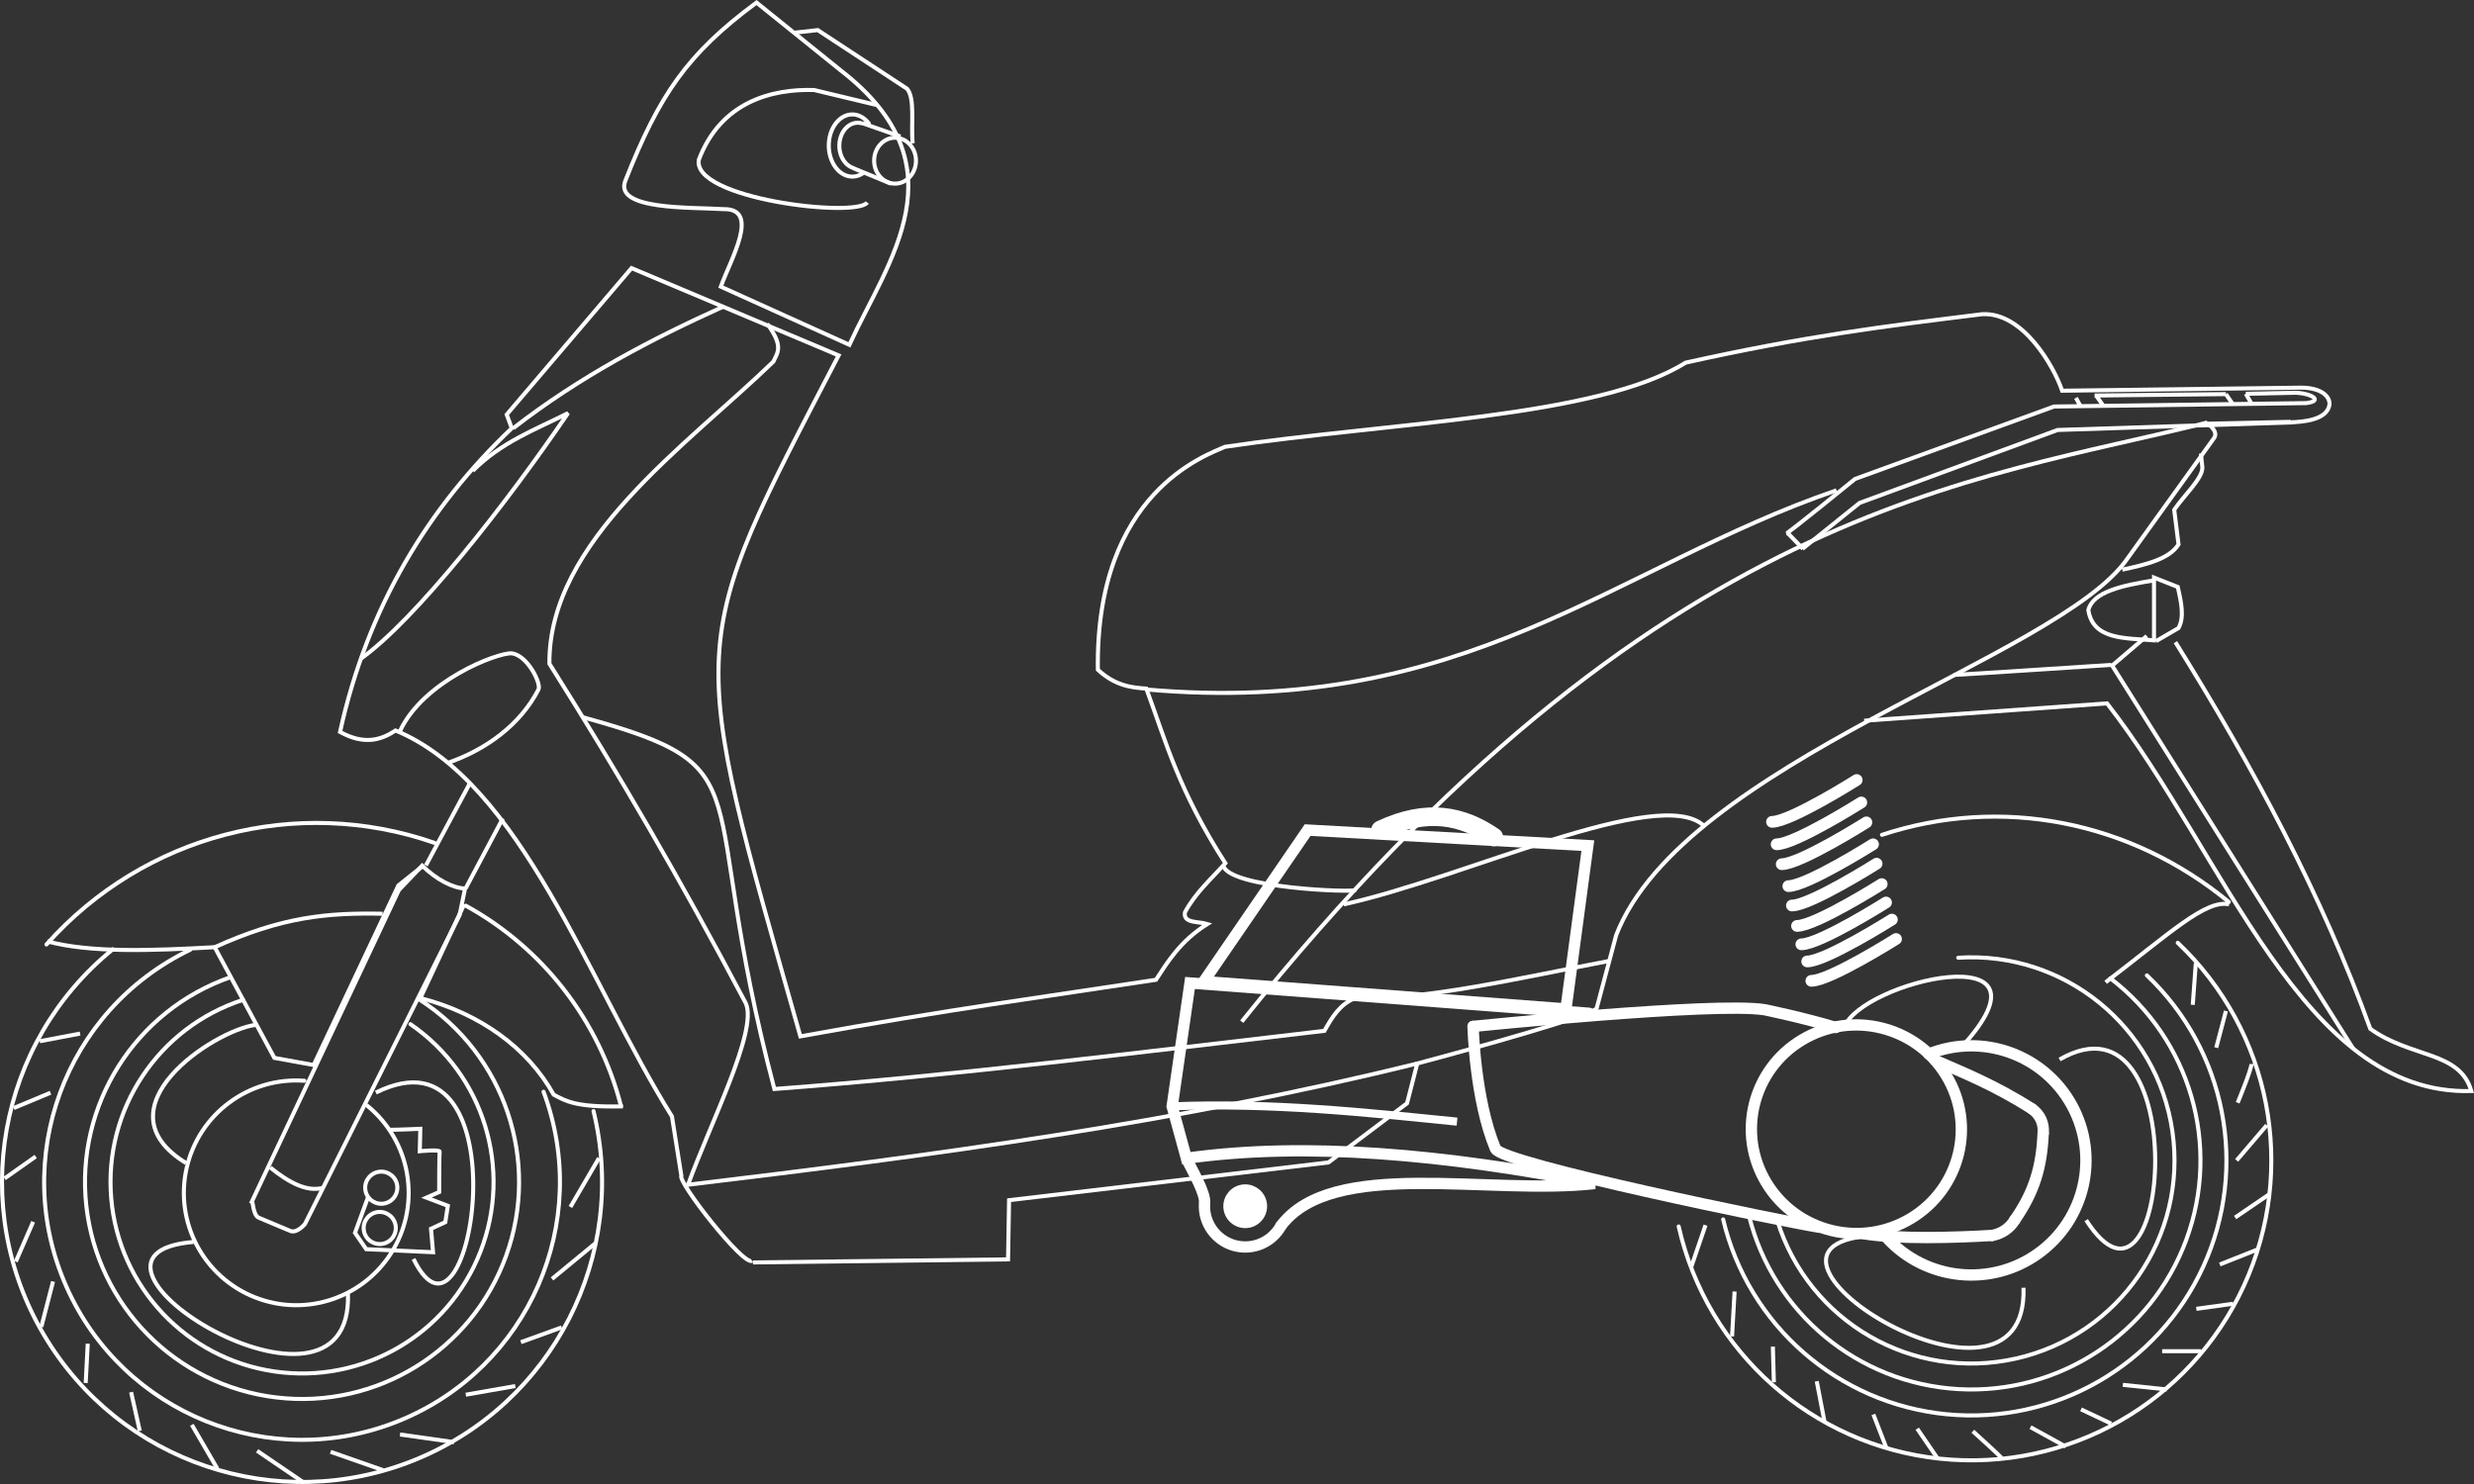<svg width="612.279" height="367.395" xmlns="http://www.w3.org/2000/svg" xmlns:xlink="http://www.w3.org/1999/xlink" id="svg5379" overflow="hidden"><rect width="100%" height="100%" fill="#333333" stroke="none"/><defs id="defs5383"></defs><path d="" id="path4212" stroke="#FFFFFF" stroke-width="1.2" stroke-linecap="round" stroke-linejoin="round" fill="#00FF66"/><path d="M146.89 275.056C155.585 310.79 136.809 347.505 102.748 361.374 68.686 375.242 29.605 362.086 10.865 330.442-7.875 298.797-0.625 258.203 27.91 235.002" id="path3946" stroke="#FFFFFF" stroke-linecap="round" stroke-linejoin="round" fill="none"/><path d="M538.966 233.39C562.051 255.283 568.622 289.45 555.304 318.343 541.985 347.236 511.738 364.433 480.098 361.1 448.458 357.767 422.458 334.646 415.452 303.612" id="path3948" stroke="#FFFFFF" stroke-linecap="round" stroke-linejoin="round" fill="none"/><path d="M11.496 233.807C35.642 206.697 73.455 196.8 107.563 208.664" id="path3950" stroke="#FFFFFF" stroke-linecap="round" stroke-linejoin="round" fill="none"/><path d="M115.276 224.205C134.4 234.726 148.31 252.7 153.697 273.852" id="path3952" stroke="#FFFFFF" stroke-linecap="round" stroke-linejoin="round" fill="none"/><path d="M11.683 233.032C22.48 235.93 37.66 235.323 53.132 234.482L67.905 261.882 77.628 263.65 98.588 219.203 104.902 214.152" id="path3954" stroke="#FFFFFF" fill="none"/><path d="M154.147 273.878C142.428 274.177 139.957 272.531 137.022 270.981 130.604 259.405 118.735 250.847 104.038 247.078L114.877 223.875" id="path3956" stroke="#FFFFFF" fill="none"/><path d="M103.937 247.522C124.917 261.104 133.756 287.361 125.262 310.865 116.767 334.369 93.183 348.908 68.368 345.939 43.552 342.97 24.064 323.277 21.355 298.432 18.645 273.587 33.431 250.157 57.022 241.908" id="path3958" stroke="#FFFFFF" stroke-linecap="round" stroke-linejoin="round" fill="none"/><path d="M186.119 312.089C184.085 313.579 167.565 292.494 168.619 291.017L166.298 276.374C145.694 243.433 129.06 193.741 97.905 180.839 94.265 183.22 90.156 184.479 84.155 181.196 90.969 150.217 106.032 125.567 126.655 106.017L125.405 102.624 156.298 66.374 207.548 87.981C169.4 161.428 169.859 157.061 198.084 256.553 235.385 249.77 258.733 246.737 286.08 242.55 288.85 238.324 292.05 232.962 298.811 228.735 296.597 228.053 292.743 228.646 293.262 225.839 295.835 221.03 299.76 217.575 303.262 213.696 291.699 195.683 288.572 183.697 283.699 170.463 279.82 170.219 275.913 169.678 271.703 165.792 271.089 121.687 298.734 112.667 303.144 110.612 343.482 104.607 395.587 103.347 417.165 89.778 446.494 83.238 466.376 80.762 490.527 77.782 500.663 77.182 508.331 90.746 510.352 96.722L569.446 95.965C574.58 95.965 576.651 98.191 576.517 100.132 575.995 104.06 569.788 104.407 567.047 104.551" id="path3960" stroke="#FFFFFF" fill="none"/><path d="M186.345 312.516 249.48 311.759 249.732 297.111 328.777 287.767 348.222 273.12 350.748 263.271C365.311 259.399 394.143 251.333 395.151 249.601L399.993 231.451C416.781 188.595 509.706 162.756 526.514 138.265L547.964 108.419C548.618 107.473 548.177 106.307 546.449 104.884L566.92 104.425" id="path3962" stroke="#FFFFFF" fill="none"/><path d="M169.93 293.323C230.944 286.024 291.726 277.874 350.748 263.271" id="path3964" stroke="#FFFFFF" fill="none"/><path d="M189.881 80.181C194.116 85.86 192.321 87.394 191.396 89.525 169.974 110.252 135.713 133.896 135.97 164.295 153.399 192.022 168.158 217.28 184.578 248.371 187.637 255.153 175.546 278.519 170.183 293.576" id="path3966" stroke="#FFFFFF" fill="none"/><path d="M144.171 177.535C190.567 190.283 171.559 193.53 191.649 269.585 237.36 266.143 282.506 260.435 327.767 255.19 329.652 251.856 331.593 248.578 335.343 247.109 352.698 247.641 376.163 242.065 398.225 237.891" id="path3968" stroke="#FFFFFF" fill="none"/><path d="M307.311 252.917C410.218 124.365 489.295 119.108 546.298 104.589" id="path3970" stroke="#FFFFFF" fill="none"/><path d="M283.441 170.66C362.805 177.727 399.711 140.141 454.512 121.374" id="path3972" stroke="#FFFFFF" fill="none"/><path d="M442.04 132.078C442.672 131.951 459.087 118.567 459.087 118.567L508.331 100.637 570.762 99.788C575.312 99.213 571.739 97.215 567.714 97.22" id="path3974" stroke="#FFFFFF" fill="none"/><path d="M446.081 135.866 460.223 124.502 509.215 106.445 567.678 104.551" id="path3976" stroke="#FFFFFF" fill="none"/><path d="M442.419 131.951 446.207 135.866" id="path3978" stroke="#FFFFFF" fill="none"/><path d="M461.359 178.418 521.463 174.125C550.635 211.54 569.964 271.32 611.62 270.09 608.733 260.113 596.808 262.014 586.618 254.685 574.678 221.652 557.708 189.991 538.383 158.973" id="path3980" stroke="#FFFFFF" fill="none"/><path d="M332.565 223.875C362.301 217.375 410.697 194.214 421.711 204.43" id="path3982" stroke="#FFFFFF" fill="none"/><path d="M62.349 297.427C62.614 297.493 62.649 300.874 64.047 301.447 66.314 302.377 69.508 303.728 71.811 304.707 73.509 305.43 75.481 302.983 75.481 302.983L113.741 226.527 115.095 219.954C112.048 219.835 108.026 217.745 104.48 214.295L98.715 220.34Z" id="path3984" stroke="#FFFFFF" fill="none"/><path d="M66.895 289.03C71.476 292.729 75.864 295.076 79.774 294.081" id="path3986" stroke="#FFFFFF" fill="none"/><path d="M105.405 214.232 116.298 193.874" id="path3988" stroke="#FFFFFF" fill="none"/><path d="M115.227 219.946 124.438 202.612" id="path3990" stroke="#FFFFFF" fill="none"/><path d="M52.905 234.589C69.832 226.885 81.071 225.935 94.691 226.196" id="path3992" stroke="#FFFFFF" fill="none"/><path d="M98.977 181.017C104.722 168.593 123.027 161.523 126.655 161.732 130.514 162.214 133.947 169.101 133.281 170.651 128.778 179.411 120.32 185.578 110.762 188.874" id="path3994" stroke="#FFFFFF" fill="none"/><path d="M89.155 163.16C102.707 153.639 125.401 124.604 140.584 102.267 132.534 106.354 124.173 109.352 117.012 116.553" id="path3996" stroke="#FFFFFF" fill="none"/><path d="M127.012 106.017C143.559 93.177 161.189 83.948 179.155 75.839" id="path3998" stroke="#FFFFFF" fill="none"/><path d="M178.39 70.963 210.21 85.358C219.734 64.567 238.674 41.092 208.064 17.425L187.229 0.632C169.978 13.385 163.131 23.588 154.778 44.7 151.818 52.072 171.151 51.266 179.022 51.77 188.316 51.574 180.841 64.158 178.39 70.963Z" id="path4000" stroke="#FFFFFF" fill="none"/><path d="M226.542 38.432C227.216 41.475 225.52 44.543 222.75 45.292 219.979 46.041 217.179 44.189 216.488 41.15 215.798 38.112 217.477 35.033 220.244 34.266 223.01 33.499 225.82 35.334 226.527 38.368" id="path4002" stroke="#FFFFFF" stroke-linecap="round" stroke-linejoin="round" fill="none"/><path d="M210.963 41.512C208.638 40.639 207.271 37.636 207.86 34.691 208.449 31.747 210.786 29.901 213.166 30.499" id="path4004" stroke="#FFFFFF" stroke-linecap="round" stroke-linejoin="round" fill="none"/><path d="M220.539 45.482C220.182 45.348 211.075 41.598 211.075 41.598" id="path4006" stroke="#FFFFFF" fill="none"/><path d="M213.471 30.508 222.849 33.8" id="path4008" stroke="#FFFFFF" fill="none"/><path d="M213.364 43.017C210.69 44.645 207.518 43.374 205.976 40.058 204.433 36.742 205.005 32.424 207.309 30 209.612 27.575 212.921 27.808 215.017 30.541" id="path4010" stroke="#FFFFFF" stroke-linecap="round" stroke-linejoin="round" fill="none"/><path d="M214.63 50.129C211.872 54 171.111 49.236 172.961 39.522 178.42 25.158 191.086 21.954 201.498 22.287L217.029 26.012" id="path4012" stroke="#FFFFFF" fill="none"/><path d="M196.699 8.081 202.382 7.45 224.479 21.971C226.519 24.266 225.415 30.964 225.868 35.482" id="path4014" stroke="#FFFFFF" fill="none"/><path d="M90.892 273.722C101.534 282.393 104.26 297.532 97.31 309.37 90.36 321.209 75.813 326.208 63.054 321.142 50.296 316.076 43.14 302.46 46.205 289.078 49.269 275.697 61.636 266.552 75.328 267.543" id="path4016" stroke="#FFFFFF" stroke-linecap="round" stroke-linejoin="round" fill="none"/><path d="M47.905 307.446C9.457 310.63 87.381 358.878 86.119 320.303" id="path4018" stroke="#FFFFFF" fill="none"/><path d="M63.217 253.714C52.806 255.118 23.834 274.335 46.038 287.912" id="path4020" stroke="#FFFFFF" fill="none"/><path d="M102.342 311.655C116.838 341.307 130.276 252.079 93.02 270.469" id="path4022" stroke="#FFFFFF" fill="none"/><path d="M97.844 303.053C98.362 305.183 97.059 307.331 94.931 307.855 92.802 308.379 90.651 307.083 90.12 304.956 89.59 302.829 90.88 300.673 93.006 300.137 95.131 299.6 97.29 300.884 97.833 303.008" id="path4024" stroke="#FFFFFF" stroke-linecap="round" stroke-linejoin="round" fill="none"/><path d="M98.223 293.077C98.741 295.207 97.438 297.355 95.31 297.88 93.181 298.404 91.03 297.107 90.499 294.98 89.968 292.853 91.259 290.698 93.384 290.161 95.51 289.625 97.669 290.909 98.212 293.033" id="path4026" stroke="#FFFFFF" stroke-linecap="round" stroke-linejoin="round" fill="none"/><path d="M96.315 279.686C98.462 279.686 104.018 279.434 104.018 279.434L103.892 284.99C103.892 284.99 108.943 284.484 108.816 285.116 108.69 285.747 108.69 295.091 108.69 295.091L105.533 296.48 110.837 298.5 110.205 302.541 106.67 304.182 107.175 309.991 90.633 309.233 87.856 305.193 91.139 296.227" id="path4030" stroke="#FFFFFF" fill="none"/><path d="M101.585 253.541C119.746 266.016 126.916 289.361 118.888 309.879 110.859 330.398 89.751 342.678 67.946 339.515 46.141 336.353 29.391 318.582 27.523 296.628 25.654 274.674 39.161 254.328 60.118 247.527" id="path4032" stroke="#FFFFFF" stroke-linecap="round" stroke-linejoin="round" fill="none"/><path d="M134.522 270.267C146.597 302.573 130.818 338.628 98.893 351.677 66.968 364.726 30.451 350.048 16.44 318.533 2.429 287.018 15.994 250.073 47.069 235.113" id="path4034" stroke="#FFFFFF" stroke-linecap="round" stroke-linejoin="round" fill="none"/><path d="M9.847 257.759 19.822 255.865" id="path4038" stroke="#FFFFFF" fill="none"/><path d="M3.407 274.3 12.498 270.512" id="path4040" stroke="#FFFFFF" fill="none"/><path d="M1.134 291.725 8.836 286.296" id="path4044" stroke="#FFFFFF" fill="none"/><path d="M3.912 312.307 8.205 302.458" id="path4046" stroke="#FFFFFF" fill="none"/><path d="M10.225 328.469 13.13 317.231" id="path4048" stroke="#FFFFFF" fill="none"/><path d="M21.211 342.359 21.716 332.636" id="path4050" stroke="#FFFFFF" fill="none"/><path d="M34.595 354.228 32.449 344.632" id="path4052" stroke="#FFFFFF" fill="none"/><path d="M53.788 363.572 47.475 352.713" id="path4056" stroke="#FFFFFF" fill="none"/><path d="M75.128 366.981 63.637 359.153" id="path4060" stroke="#FFFFFF" fill="none"/><path d="M94.826 363.951 81.82 359.405" id="path4062" stroke="#FFFFFF" fill="none"/><path d="M112.377 357.006 98.993 355.112" id="path4064" stroke="#FFFFFF" fill="none"/><path d="M127.529 343.117 115.281 345.263" id="path4066" stroke="#FFFFFF" fill="none"/><path d="M139.02 328.596 128.918 332.257" id="path4070" stroke="#FFFFFF" fill="none"/><path d="M147.354 307.761 136.621 316.6" id="path4074" stroke="#FFFFFF" fill="none"/><path d="M148.237 286.674 141.166 298.796" id="path4076" stroke="#FFFFFF" fill="none"/><path d="M544.691 112.267 545.048 115.66C545.212 118.344 540.481 122.659 538.084 126.196L539.155 134.767C536.927 138.359 531.195 139.763 525.227 141.017" id="path4078" stroke="#FFFFFF" fill="none"/><path d="M532.905 143.696C525.185 144.955 517.999 146.481 516.834 151.017 517.971 158.455 526.014 157.924 533.084 158.517L533.084 142.982 538.977 145.303C539.789 148.997 540.661 152.715 539.155 155.482L533.619 158.696" id="path4080" stroke="#FFFFFF" fill="none"/><path d="M582.369 259.589 522.727 164.767 531.298 157.446" id="path4082" stroke="#FFFFFF" fill="none"/><path d="M483.441 167.089C484.334 167.089 522.548 164.589 522.548 164.589" id="path4084" stroke="#FFFFFF" fill="none"/><path d="M302.727 214.232C303.997 219.902 335.453 221.026 335.405 220.303" id="path4086" stroke="#FFFFFF" fill="none"/><path d="M550.871 97.562 552.556 100.007" id="path4092" stroke="#FFFFFF" fill="none"/><path d="M555.809 97.48 557.279 100.029" id="path4094" stroke="#FFFFFF" fill="none"/><path d="M518.391 97.914 550.871 97.562" id="path4096" stroke="#FFFFFF" fill="none"/><path d="M555.809 97.48 567.804 97.227" id="path4098" stroke="#FFFFFF" fill="none"/><path d="M518.759 97.914 520.58 100.51" id="path4100" stroke="#FFFFFF" fill="none"/><path d="M513.761 98.49 514.897 100.541" id="path4102" stroke="#FFFFFF" fill="none"/><path d="M465.767 206.662C495.189 196.95 527.145 203.14 551.602 223.289" id="path4104" stroke="#FFFFFF" stroke-linecap="round" stroke-linejoin="round" fill="none"/><path d="M531.32 241.452C550.886 260.008 556.507 288.942 545.312 313.473 534.117 338.005 508.578 352.719 481.74 350.098 454.902 347.477 432.691 328.101 426.454 301.867" id="path4106" stroke="#FFFFFF" stroke-linecap="round" stroke-linejoin="round" fill="none"/><path d="M418.554 313.653 422.09 303.299" id="path4108" stroke="#FFFFFF" fill="none"/><path d="M428.656 330.825 429.287 319.714" id="path4110" stroke="#FFFFFF" fill="none"/><path d="M439.01 342.189 438.757 333.351" id="path4112" stroke="#FFFFFF" fill="none"/><path d="M451.51 351.786 449.616 341.937" id="path4114" stroke="#FFFFFF" fill="none"/><path d="M466.915 358.604 463.632 350.144" id="path4116" stroke="#FFFFFF" fill="none"/><path d="M479.668 361.256 474.491 353.68" id="path4118" stroke="#FFFFFF" fill="none"/><path d="M495.326 360.877C494.694 360.12 488.255 354.311 488.255 354.311" id="path4120" stroke="#FFFFFF" fill="none"/><path d="M511.236 358.099 502.523 353.301" id="path4122" stroke="#FFFFFF" fill="none"/><path d="M522.474 352.417 515.024 348.882" id="path4124" stroke="#FFFFFF" fill="none"/><path d="M536.237 343.957 525.378 342.821" id="path4126" stroke="#FFFFFF" fill="none"/><path d="M544.697 334.487C544.066 334.487 535.101 334.487 535.101 334.487" id="path4128" stroke="#FFFFFF" fill="none"/><path d="M552.652 322.744 543.561 324.007" id="path4130" stroke="#FFFFFF" fill="none"/><path d="M558.587 309.359 549.369 313.021" id="path4132" stroke="#FFFFFF" fill="none"/><path d="M561.491 295.722 553.157 301.404" id="path4134" stroke="#FFFFFF" fill="none"/><path d="M560.986 278.55 553.536 287.262" id="path4136" stroke="#FFFFFF" fill="none"/><path d="M557.198 263.397C557.198 264.786 553.788 272.994 553.788 272.994" id="path4138" stroke="#FFFFFF" fill="none"/><path d="M550.884 250.266 548.485 259.357" id="path4140" stroke="#FFFFFF" fill="none"/><path d="M543.434 238.396 542.677 248.75" id="path4142" stroke="#FFFFFF" fill="none"/><path d="M551.682 223.878C545.955 222.562 536.838 231.154 521.119 243.16" id="path4144" stroke="#FFFFFF" fill="none"/><path d="M522.291 242.194C542.081 257.306 549.697 283.559 541.067 306.915 532.438 330.271 509.582 345.266 484.722 343.881 459.861 342.495 438.812 325.055 432.831 300.885" id="path4146" stroke="#FFFFFF" stroke-linecap="round" stroke-linejoin="round" fill="none"/><path d="M484.629 237.09C510.81 235.396 533.893 254.118 537.638 280.085 541.384 306.052 524.533 330.534 498.94 336.307 473.347 342.081 447.617 327.205 439.852 302.144" id="path4148" stroke="#FFFFFF" stroke-linecap="round" stroke-linejoin="round" fill="none"/><g id="g4451" stroke="#FFFFFF" transform="matrix(3.78 0 0 3.78 3113.26 -31.681)"><path d="M-707.596 62.204C-706.393 62.204-702.05 59.464-702.05 59.464" id="path4424" stroke-width="0.767" stroke-linecap="round" fill="none"/><path d="M-707.295 63.674C-706.093 63.674-701.75 60.934-701.75 60.934" id="path4426" stroke-width="0.767" stroke-linecap="round" fill="none"/><path d="M-706.961 64.977C-705.759 64.977-701.415 62.237-701.415 62.237" id="path4428" stroke-width="0.767" stroke-linecap="round" fill="none"/><path d="M-706.527 66.413C-705.324 66.413-700.981 63.674-700.981 63.674" id="path4430" stroke-width="0.767" stroke-linecap="round" fill="none"/><path d="M-706.293 67.683C-705.09 67.683-700.747 64.943-700.747 64.943" id="path4432" stroke-width="0.767" stroke-linecap="round" fill="none"/><path d="M-705.959 69.019C-704.756 69.019-700.413 66.28-700.413 66.28" id="path4434" stroke-width="0.767" stroke-linecap="round" fill="none"/><path d="M-705.676 70.225C-704.473 70.225-700.13 67.485-700.13 67.485" id="path4436" stroke-width="0.767" stroke-linecap="round" fill="none"/><path d="M-705.293 71.345C-704.09 71.345-699.747 68.605-699.747 68.605" id="path4438" stroke-width="0.767" stroke-linecap="round" fill="none"/><path d="M-705.021 72.615C-703.819 72.615-699.475 69.876-699.475 69.876" id="path4440" stroke-width="0.767" stroke-linecap="round" fill="none"/></g><path d="M462.573 305.931C424.125 309.114 502.049 357.363 500.787 318.788" id="path5186" stroke="#FFFFFF" fill="none"/><path d="M516.298 302.056C537.152 334.513 543.19 243.06 509.718 262.277" id="path5188" stroke="#FFFFFF" fill="none"/><path d="M477.317 260.933C490.632 255.593 505.837 261.034 512.742 273.609 519.646 286.184 516.076 301.934 504.425 310.303 492.773 318.672 476.707 317.025 466.996 306.466" id="path5190" stroke="#FFFFFF" stroke-width="2.8" stroke-linecap="round" stroke-linejoin="round" fill="none"/><g id="g5224" stroke="#FFFFFF" stroke-width="0.902" transform="matrix(3.07 0.496 -0.496 3.061 2663.22 377.715)"><path d="M-736.003 78.873C-736.003 78.873-734.954 84.569-732.688 88.23-732.004 89.336-709.08 90.296-706.262 90.296" id="path4079" stroke-linecap="round" fill="none"/><path d="M-736.003 78.873C-736.003 78.873-717.294 73.848-713.305 73.848-713.305 73.848-710.154 73.981-707.502 74.343" id="path4081" stroke-linecap="round" fill="none"/><path d="M-710.974 87.462C-713.945 83.951-713.5 78.706-709.98 75.741-706.459 72.776-701.193 73.211-698.212 76.714-695.23 80.216-695.659 85.463-699.171 88.438-702.682 91.413-707.949 90.994-710.941 87.5" id="path4083" stroke-linecap="round" stroke-linejoin="round" fill="none"/><path d="M-689.859 80.037C-689.553 82.682-689.787 84.725-690.992 87.246" id="path4090" stroke-linecap="round" fill="none"/><path d="M-699.27 75.665C-697.11 76.236-694.357 76.817-691.025 78.27" id="path4092-9" stroke-linecap="round" fill="none"/><path d="M-702.72 90.24C-699.917 90.256-695.374 89.37-692.571 88.741" id="path4094-8" stroke-linecap="round" fill="none"/><path d="M-691.025 78.27C-690.343 78.604-689.897 79.281-689.859 80.037" id="path4096-5" stroke-linecap="round" stroke-linejoin="round" fill="none"/><path d="M-690.992 87.246C-691.275 87.95-691.852 88.495-692.571 88.741" id="path4098-5" stroke-linecap="round" stroke-linejoin="round" fill="none"/></g><path d="M485.374 259.297C511.494 230.905 460.384 242.916 456.387 254.395" id="path5226" stroke="#FFFFFF" fill="none"/><path d="M317.024 303.45C329.814 286.452 368.307 295.96 394.691 292.982 357.503 285.711 323.208 282.602 293.62 286.732L290.092 273.873 294.512 243.339 393.262 250.839" id="path5228" stroke="#FFFFFF" stroke-width="2.8" stroke-linecap="round" fill="none"/><path d="M297.905 242.982 323.619 205.489 392.966 209.331 387.548 249.767Z" id="path5232" stroke="#FFFFFF" stroke-width="2.8" fill="none"/><path d="M312.077 297.657C312.601 299.808 311.284 301.978 309.134 302.508 306.984 303.037 304.811 301.728 304.275 299.579 303.739 297.43 305.042 295.253 307.189 294.711 309.336 294.169 311.517 295.466 312.066 297.612" id="path5234" stroke="#FFFFFF" stroke-width="2.8" stroke-linecap="round" stroke-linejoin="round" fill="#FFFFFF"/><path d="M317.024 303.45C314.759 307.588 309.929 309.605 305.394 308.305 300.859 307.006 297.829 302.737 298.1 298.027" id="path5236" stroke="#FFFFFF" stroke-width="2.8" stroke-linecap="round" stroke-linejoin="round" fill="none"/><path d="M298.1 298.027C298.523 295.393 294.789 289.366 293.62 286.732" id="path5238" stroke="#FFFFFF" stroke-width="2.8" fill="none"/><path d="M290.092 273.873C314.928 272.914 337.725 275.351 360.597 277.666" id="path5240" stroke="#FFFFFF" stroke-width="2" fill="none"/><path d="M341.656 205.44C353.281 199.948 362.089 201.965 369.688 207.208" id="path5242" stroke="#FFFFFF" stroke-width="4.6" stroke-linecap="round" fill="none"/></svg>